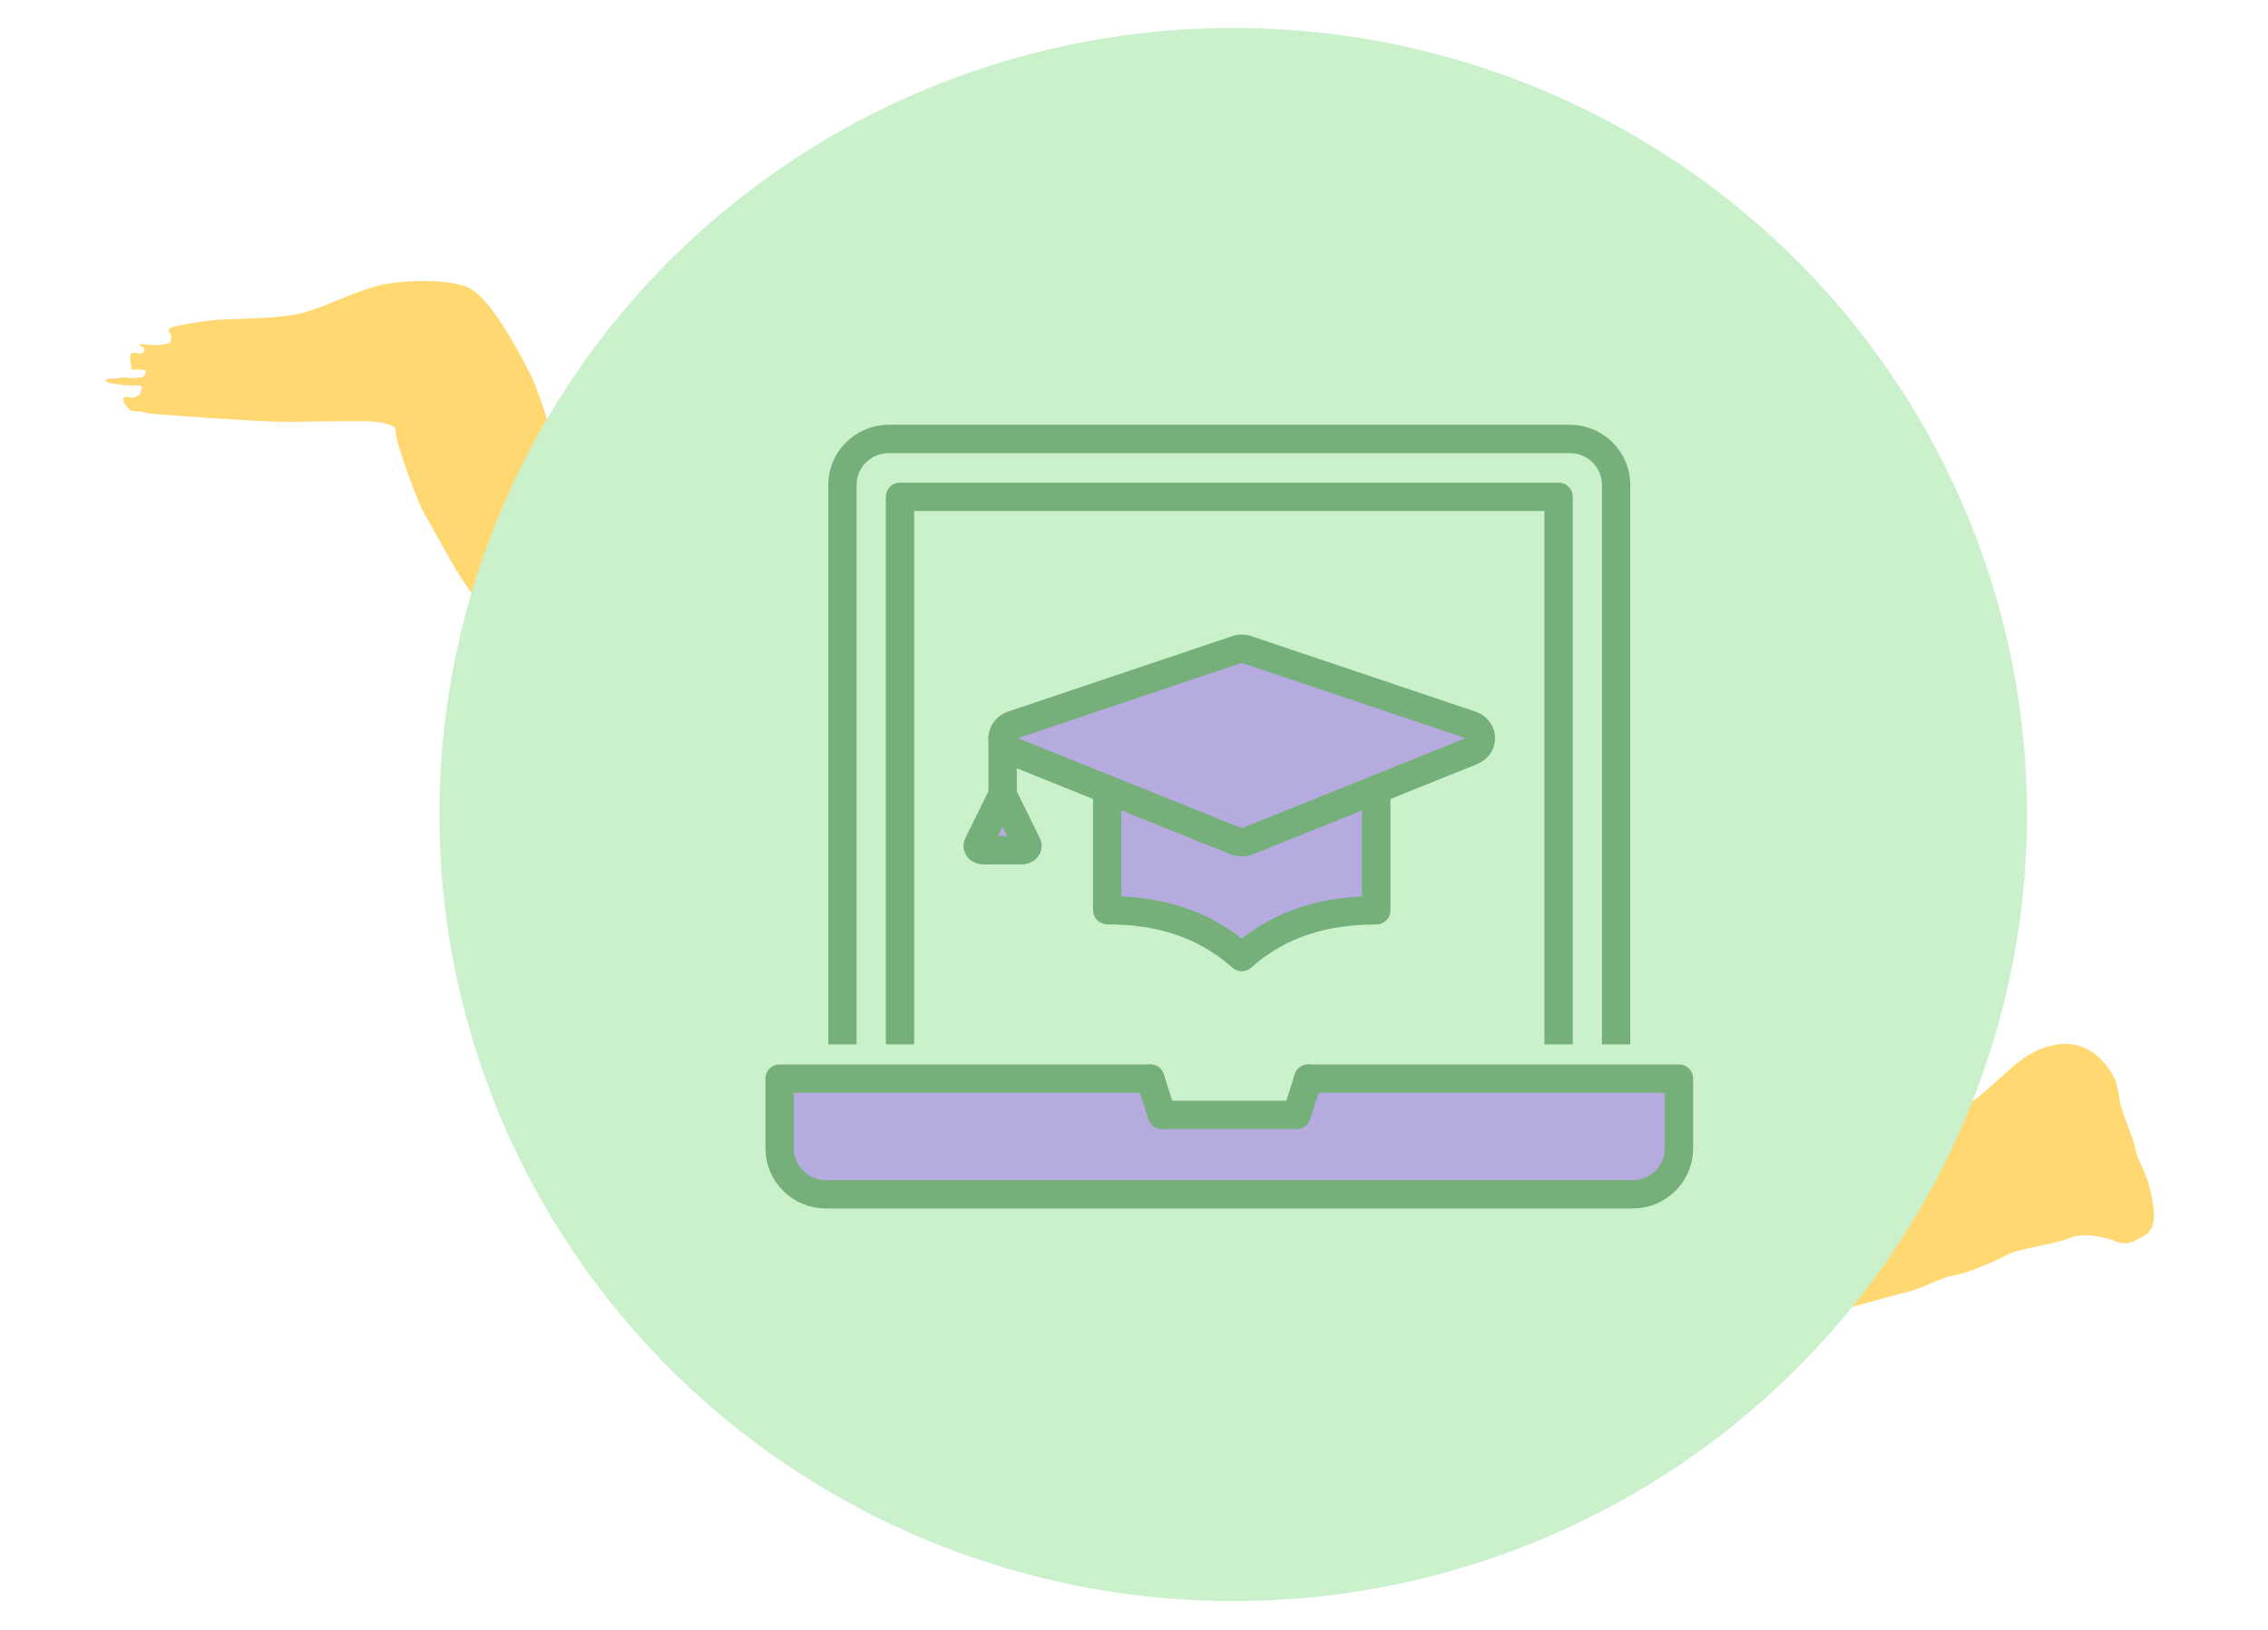 <svg width="160" height="115" viewBox="0 0 160 115" fill="none" xmlns="http://www.w3.org/2000/svg">
<mask id="mask0_2051_4306" style="mask-type:alpha" maskUnits="userSpaceOnUse" x="0" y="0" width="160" height="115">
<rect width="160" height="115" fill="#D9D9D9"/>
</mask>
<g mask="url(#mask0_2051_4306)">
<path opacity="0.75" d="M138.284 78.29C140.013 77.162 140.244 76.802 141.851 75.393C143.341 74.01 144.961 73.524 146.166 73.686C147.371 73.848 148.206 74.587 148.832 75.496C149.457 76.404 149.369 76.856 149.571 77.798C149.773 78.741 150.549 80.356 150.654 81.135C150.806 81.841 151.456 82.868 151.683 83.928C151.91 84.988 152.309 86.565 151.327 87.155C150.345 87.745 149.946 87.896 148.997 87.492C148.002 87.159 146.798 86.997 145.954 87.371C145.111 87.745 142.24 88.141 141.585 88.535C140.93 88.928 138.844 89.828 137.832 89.992C136.821 90.157 135.629 90.918 134.571 91.155C133.514 91.392 129.287 92.647 128.158 92.838C127.029 93.029 124.254 93.589 123.432 93.773C122.584 93.84 119.86 94.635 119.247 94.649C118.634 94.663 116.8 95.012 116.023 95.124C115.364 95.21 113.908 95.598 112.682 95.626C111.457 95.654 108.682 96.213 107.855 96.09C107.028 95.967 105.5 96.309 105.026 96.107C104.552 95.904 103.536 95.762 102.873 95.54C102.256 95.246 101.319 94.037 100.362 93.017C99.334 91.951 98.246 90.035 97.528 89.27C96.857 88.434 96.63 87.374 97.213 86.934C97.797 86.495 99.027 86.775 99.593 86.833C100.16 86.891 103.581 87.051 104.336 87.128C105.092 87.206 111.522 86.753 113.592 86.351C115.661 85.949 116.618 85.241 117.025 85.706C117.407 86.052 117.806 85.901 118.343 85.534C118.926 85.094 119.585 85.009 120.362 84.896C121.067 84.738 125.743 83.568 126.704 83.167C127.594 82.721 130.129 81.906 131.161 81.552C132.194 81.197 131.929 80.824 132.803 80.876C133.676 80.927 134.204 79.945 135.006 79.95C135.686 79.674 137.373 78.926 138.284 78.29Z" fill="#FFCA42"/>
<path opacity="0.75" d="M73.491 66.148C73.474 66.645 74.053 67.626 75.01 68.646C75.254 69.208 75.498 69.771 75.691 70.098C76.056 70.942 78.26 73.472 78.81 74.027C79.217 74.492 79.503 74.674 79.784 74.55C80.447 74.771 81.156 74.921 82.08 75.208C83.478 75.697 86.114 75.353 88.867 74.983C91.692 74.659 106.966 70.929 109.056 70.338C111.146 69.746 113.736 69.475 113.04 70.248C112.297 71.093 108.171 74.547 105.909 76.35C105.116 76.959 101.721 80.373 101.024 81.146C100.256 81.874 97.646 85.79 97.306 86.792C96.966 87.794 97.138 88.311 97.621 89.128C98.104 89.946 98.801 90.9 99.233 91.482C99.666 92.064 101.156 94.137 101.802 94.856C102.378 95.529 103.859 95.259 104.233 94.99C104.233 94.99 105.039 93.576 105.731 92.495C106.377 91.487 108.761 88.237 109.176 87.589C109.592 86.941 110.838 84.995 111.795 84.287C112.752 83.579 116.55 80.322 117.86 79.535C119.215 78.676 123.672 75.333 125.007 74.663C126.388 73.922 131.714 70.323 132.671 69.615C133.628 68.906 133.548 68.246 133.581 67.251C133.569 66.328 132.586 65.191 132.099 64.066C131.612 62.94 130.235 60.534 129.845 59.572C129.845 59.572 129.357 58.447 128.195 57.905C127.032 57.364 127.175 57.455 124.618 56.732C122.062 56.009 121.042 57.286 118.943 57.263C116.845 57.239 111.892 58.842 109.802 59.434C107.711 60.025 95.921 63.345 93.474 63.708C92.815 63.794 91.686 63.985 90.322 64.229C91.208 63.475 91.976 62.748 92.488 62.263C94.116 60.664 96.563 58.573 97.49 57.44C98.392 56.189 99.144 54.231 98.707 53.341C98.199 52.406 96.923 50.471 96.36 48.992C95.797 47.514 94.399 45.297 93.471 44.703C92.544 44.108 92.229 45.228 91.721 46.02C91.213 46.813 89.816 48.051 88.767 48.904C87.789 49.801 86.354 51.727 85.069 52.632C83.856 53.582 80.394 57.258 79.974 57.599C79.555 57.94 75.073 62.893 74.099 64.099C73.843 64.341 73.73 64.675 73.662 64.937C73.239 64.97 73.436 65.605 73.491 66.148Z" fill="#FFCA42"/>
<path opacity="0.75" d="M98.709 53.34C97.915 52.222 96.832 48.886 95.799 47.513C94.72 46.212 93.931 43.673 89.977 44.189C86.023 44.704 80.05 47.585 75.274 48.284C70.543 48.912 64.776 49.587 61.2 50.141C61.2 50.141 63.827 47.454 65.447 45.24C67.067 43.026 67.096 39.996 65.983 37.962C64.871 35.928 63.544 33.757 62.251 32.319C61.029 30.926 58.284 30.184 56.257 30.206C54.3 30.274 51.295 31.194 49.763 31.228C48.185 31.335 40.151 33.505 39.643 32.569C39.135 31.634 38.236 28.01 37.388 26.349C36.54 24.687 34.483 20.828 32.942 20.248C31.402 19.667 28.904 19.795 27.469 19.993C26.033 20.191 23.901 21.162 22.823 21.589C21.672 21.97 21.253 22.311 18.142 22.452C15.032 22.594 15.502 22.488 13.597 22.792C11.691 23.095 11.834 23.187 11.956 23.468C12.123 23.677 12.077 23.749 12.056 23.939C12.035 24.129 11.943 24.273 11.754 24.253C11.519 24.306 11.167 24.385 10.789 24.346C10.411 24.308 9.656 24.23 9.87 24.367C10.084 24.504 10.201 24.478 10.18 24.668C10.159 24.858 10.067 25.002 9.807 24.936C9.546 24.871 9.169 24.833 9.173 25.14C9.177 25.448 9.278 25.919 9.278 25.919C9.278 25.919 9.114 26.017 9.375 26.082C9.681 26.076 10.105 26.042 10.248 26.134C10.39 26.225 10.16 26.585 10.042 26.612C9.925 26.638 9.266 26.724 8.816 26.639C8.321 26.627 8.346 26.745 7.969 26.706C7.591 26.667 7.263 26.864 7.595 26.975C7.927 27.085 8.493 27.144 8.871 27.183C9.177 27.176 9.555 27.214 9.673 27.188C9.862 27.207 9.979 27.181 10.004 27.299C10.03 27.417 9.87 27.823 9.87 27.823C9.87 27.823 9.66 27.993 9.425 28.046C9.19 28.098 9.047 28.007 8.859 27.988C8.624 28.04 8.674 28.276 8.77 28.439C8.796 28.557 9.203 29.021 9.32 28.995C9.509 29.014 10.194 29.046 10.336 29.137C10.479 29.229 18.975 29.794 20.2 29.767C21.308 29.765 25.598 29.668 26.354 29.746C27.109 29.823 28.008 29.992 27.92 30.444C27.831 30.896 29.28 35.076 29.981 36.338C30.729 37.528 32.572 41.25 33.647 42.243C34.839 43.21 37.005 44.7 38.982 44.442C40.959 44.184 52.909 42.187 52.909 42.187C52.909 42.187 48.855 47.414 48.486 47.99C48.116 48.567 47.982 49.091 48.23 49.961C48.477 50.831 52.08 57.306 52.584 57.933C53.087 58.561 55.329 60.404 55.967 60.508C56.605 60.611 62.583 61.494 65.244 61.268C67.905 61.042 73.999 60.171 75.2 60.025C76.472 59.926 82.575 59.669 83.872 59.687C85.123 59.777 94.411 56.278 96.203 56.308C98.042 56.267 99.1 56.03 99.137 55.342C99.129 54.727 98.709 53.34 98.709 53.34Z" fill="#FFCA42"/>
<ellipse cx="86.999" cy="57.469" rx="56" ry="55.5" fill="#cbf1cc"/>
<path d="M118.448 76.104V81.03C118.448 82.819 116.982 84.269 115.171 84.269H58.274C56.465 84.269 54.999 82.817 54.999 81.03V76.104H81.151L81.969 78.662H91.476L92.296 76.104H118.448Z" fill="#B6ABDE"/>
<path d="M70.732 52.148C70.704 51.766 70.915 51.37 71.365 51.179L87.132 45.871C87.43 45.744 87.775 45.744 88.071 45.871L103.838 51.179C104.685 51.538 104.685 52.623 103.838 52.983L97.091 55.698L88.071 59.328C87.774 59.455 87.428 59.455 87.132 59.328L78.112 55.698L71.365 52.983C70.968 52.816 70.758 52.486 70.732 52.148Z" fill="#B6ABDE"/>
<path d="M97.091 64.223V64.229C93.548 64.229 90.319 65.11 87.602 67.528C84.885 65.11 81.657 64.223 78.112 64.223V55.7L87.132 59.329C87.43 59.456 87.775 59.456 88.071 59.329L97.091 55.7V64.223Z" fill="#B6ABDE"/>
<path d="M72.463 59.583C72.561 59.781 72.359 59.992 72.068 59.992H69.39C69.1 59.992 68.898 59.781 68.996 59.583L70.57 56.386C70.602 56.323 70.666 56.293 70.73 56.293C70.795 56.293 70.856 56.323 70.888 56.386L72.462 59.583H72.463Z" fill="#B6ABDE"/>
<path d="M59.433 73.69V34.208C59.433 32.42 60.899 30.969 62.709 30.969H110.736C112.545 30.969 114.011 32.42 114.011 34.208V73.69" stroke="#75af7a" stroke-width="2" stroke-linejoin="round"/>
<path d="M63.492 73.69V35.055H109.954V73.69" stroke="#75af7a" stroke-width="2" stroke-linejoin="round"/>
<path d="M92.293 76.104H118.446V81.03C118.446 82.819 116.98 84.269 115.17 84.269H58.274C56.465 84.269 54.999 82.817 54.999 81.03V76.104H81.151" stroke="#75af7a" stroke-width="2" stroke-linecap="round" stroke-linejoin="round"/>
<path d="M92.296 76.101V76.104L91.476 78.662H81.969L81.15 76.104V76.101" stroke="#75af7a" stroke-width="2" stroke-linecap="round" stroke-linejoin="round"/>
<path d="M97.091 55.698V64.228C93.548 64.228 90.319 65.108 87.602 67.526C84.885 65.108 81.657 64.221 78.112 64.221V55.698" stroke="#75af7a" stroke-width="2" stroke-linecap="round" stroke-linejoin="round"/>
<path d="M97.091 55.698L88.071 59.328C87.774 59.455 87.428 59.455 87.132 59.328L78.112 55.698L71.365 52.983C70.968 52.816 70.758 52.486 70.732 52.148C70.704 51.766 70.915 51.37 71.365 51.179L87.132 45.871C87.43 45.744 87.775 45.744 88.071 45.871L103.838 51.179C104.685 51.538 104.685 52.623 103.838 52.983L97.091 55.698Z" stroke="#75af7a" stroke-width="2" stroke-linecap="round" stroke-linejoin="round"/>
<path d="M70.732 56.291V52.148V52.081" stroke="#75af7a" stroke-width="2" stroke-linecap="round" stroke-linejoin="round"/>
<path d="M68.997 59.583L70.571 56.386C70.603 56.323 70.668 56.293 70.732 56.293C70.796 56.293 70.857 56.323 70.889 56.386L72.463 59.583C72.561 59.781 72.359 59.992 72.068 59.992H69.39C69.1 59.992 68.898 59.781 68.996 59.583H68.997Z" stroke="#75af7a" stroke-width="2" stroke-linecap="round" stroke-linejoin="round"/>
</g>
</svg>
